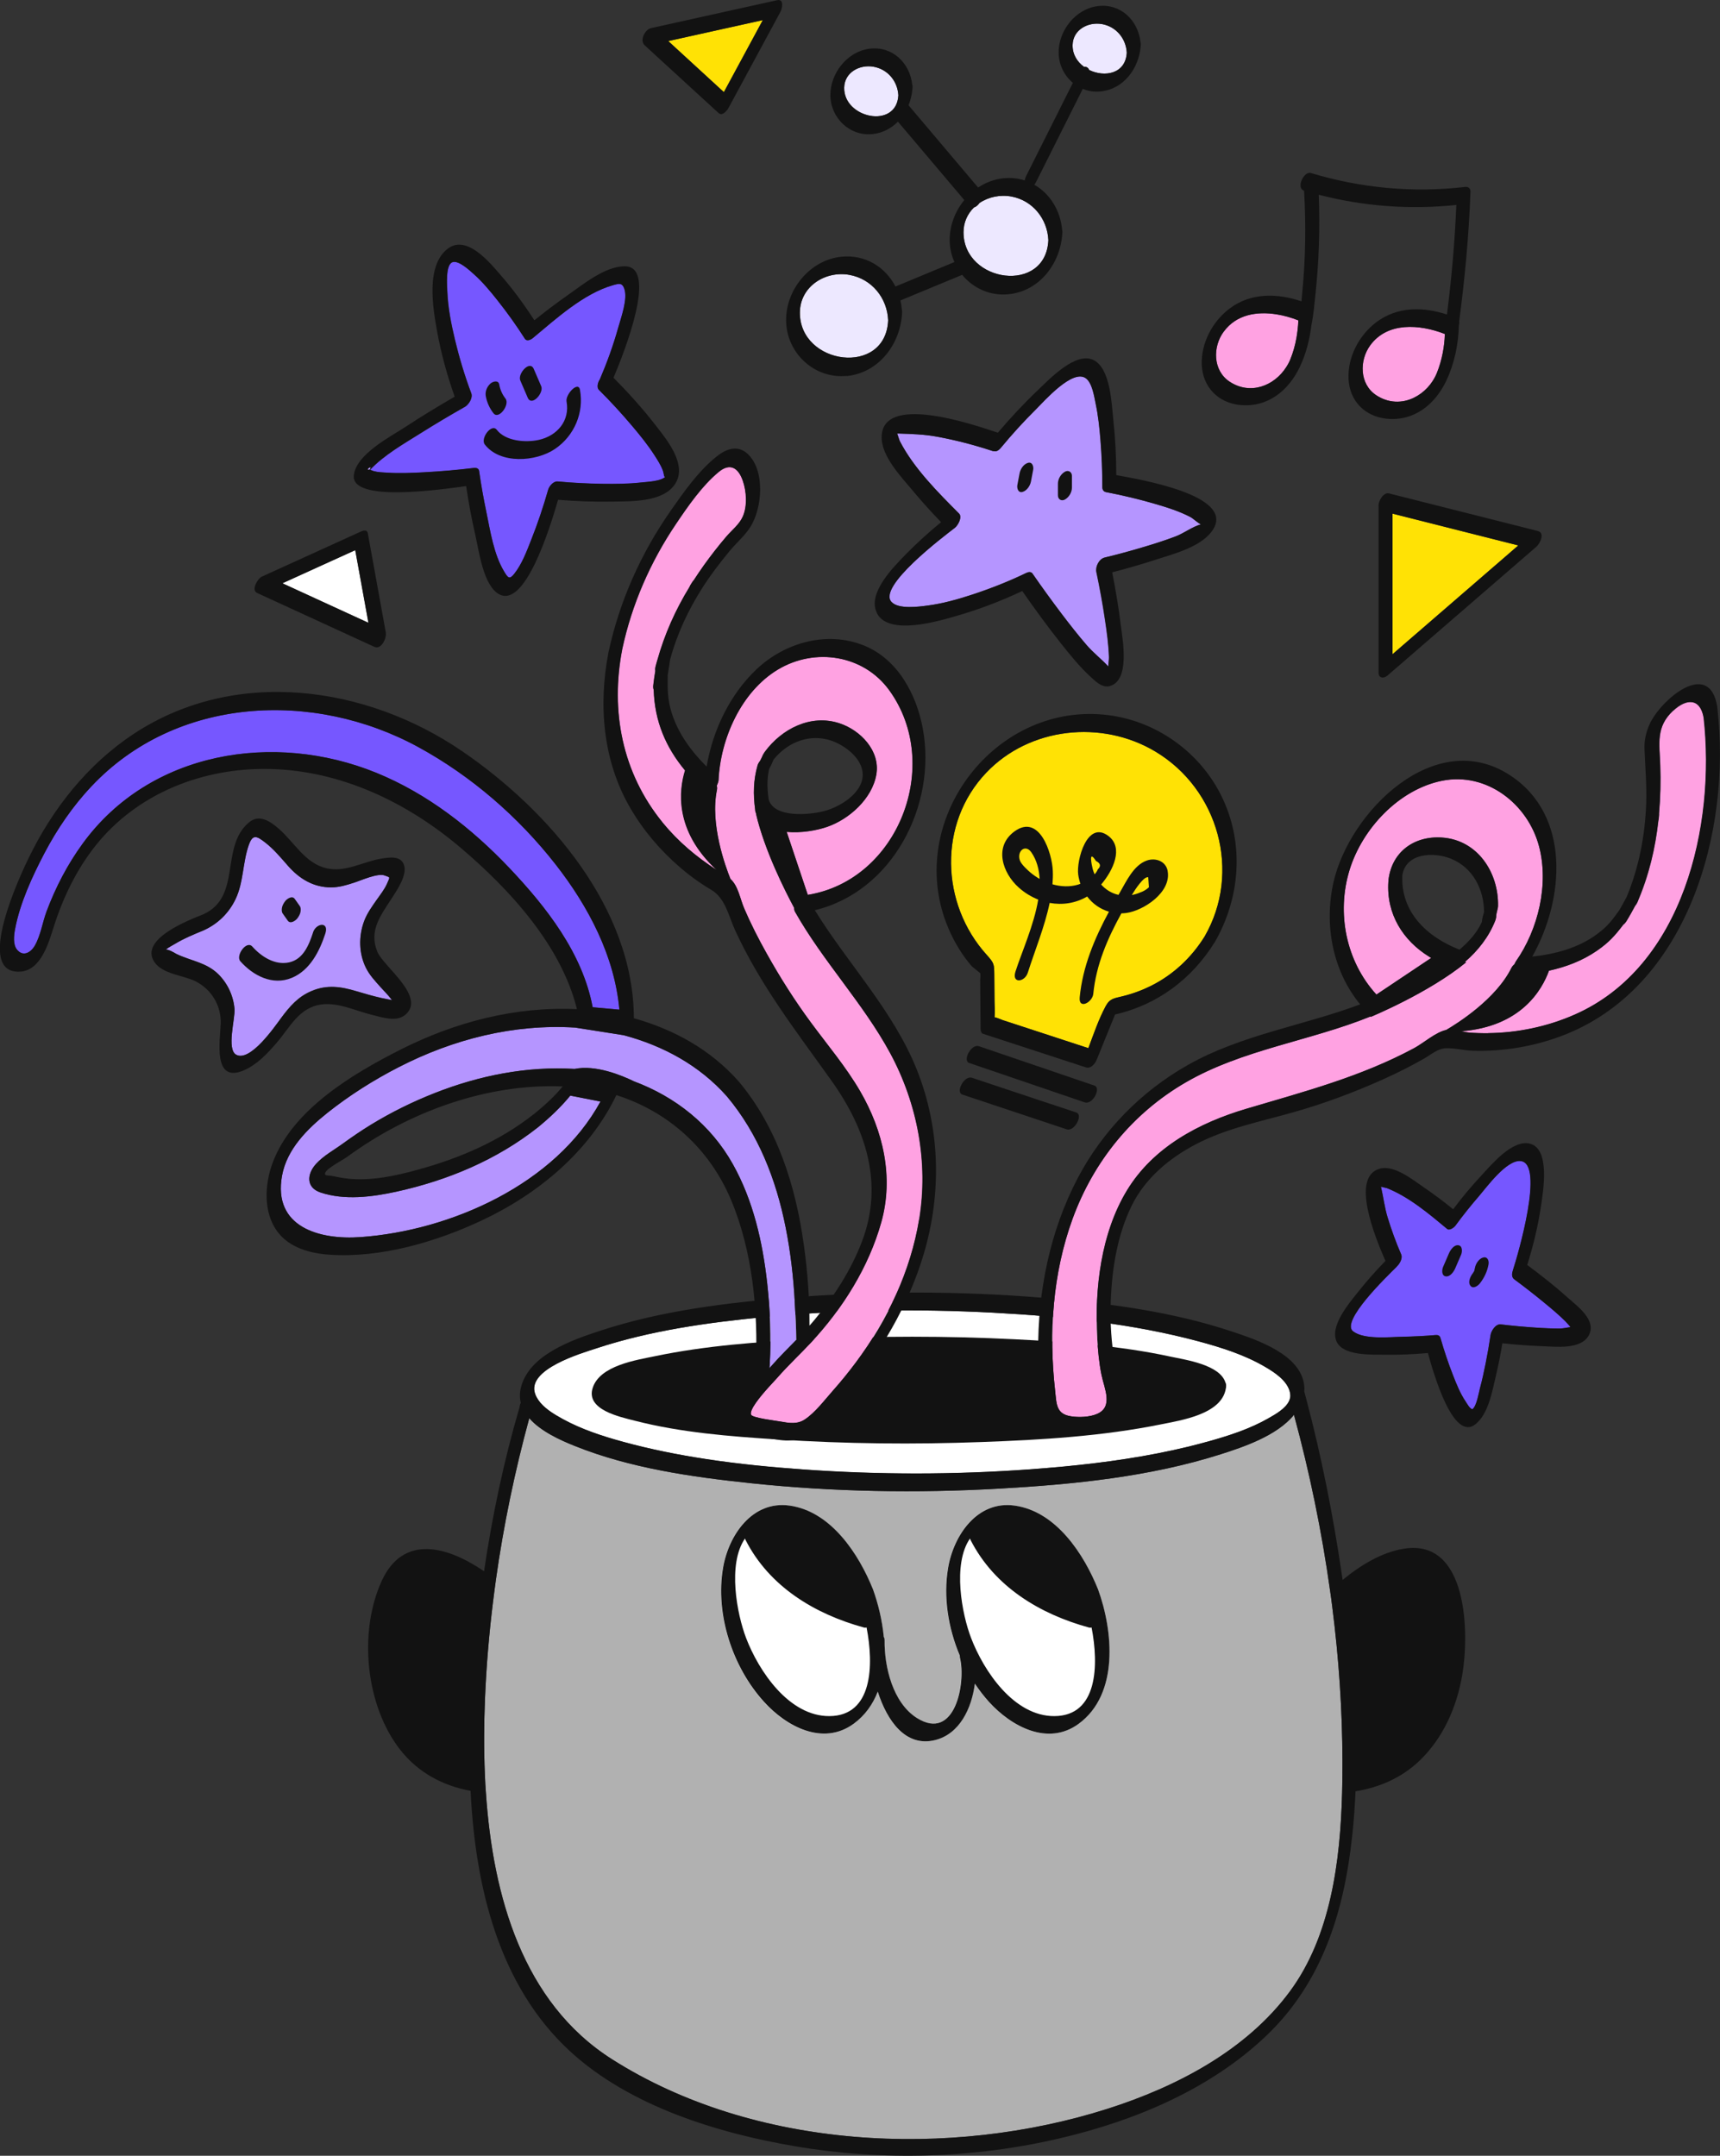 <?xml version="1.0" encoding="UTF-8"?><svg id="Being-Creative--Streamline-Free-Illustrations.svg" xmlns="http://www.w3.org/2000/svg" viewBox="0 0 312.73 392"><rect x="0" y="0" width="312.73" height="392" fill="#333333" stroke="none"/><path d="M216.37,93.98c-1.98-1.02-4.13-1.71-6.26-2.33-2.97-.87-5.99-1.58-9.03-2.17-.45-.08-.67-.46-.67-.91.01-2.86-.11-5.72-.34-8.57-.18-2.23-.41-4.46-.88-6.65-.27-1.3-.61-3.65-1.74-4.54-2.4-1.87-7.64,4.15-9.12,5.62-2.23,2.21-4.35,4.54-6.35,6.96-.48.57-.9.74-1.21.65-.11,0-.21-.01-.32-.04-3.3-1.09-6.66-1.96-10.08-2.6-2.38-.44-4.66-.5-7.06-.58-.02,0-.11.01-.21.03.19.44.36,1.13.5,1.39,2.55,4.92,6.88,9.24,10.76,13.14.64.64-.23,2.17-.75,2.57-2.2,1.69-14.17,10.75-11.54,13.52,1.29,1.36,4.93.86,6.51.65,2.8-.36,5.56-1.14,8.23-2.02,3.33-1.1,6.61-2.39,9.77-3.92.37-.18.85-.27,1.12.13,1.72,2.49,3.51,4.94,5.33,7.36,1.45,1.9,2.92,3.78,4.48,5.6,1.23,1.43,2.74,2.57,3.97,3.93.03-.59.15-1.31.13-1.69-.07-2.27-.38-4.54-.72-6.79-.43-2.92-.96-5.82-1.57-8.7-.21-.98.49-2.4,1.52-2.64,2.37-.56,4.72-1.21,7.06-1.91,1.98-.59,3.93-1.21,5.85-1.94,1.48-.56,3.09-1.8,4.58-2.18-.58-.26-1.38-1.08-1.96-1.37ZM67.08,85.41s.07.01.12.02c.73-1.08-.93.12-.12-.02Z" fill="#b595ff" stroke-width="0"/><path d="M120.53,85.54c-.38-.98-.97-1.91-1.54-2.79-1.2-1.86-2.6-3.59-4.03-5.28-1.92-2.28-3.94-4.47-6.05-6.57-.07-.07-.13-.16-.16-.25-.01-.01-.01-.03-.02-.05-.17-.45.01-1.09.36-1.63,1.3-3.04,2.44-6.19,3.33-9.37.51-1.82,1.76-5.19,1.12-7.08-.39-1.14-.98-.97-2.14-.64-5.3,1.52-10.34,6.13-14.51,9.6-.36.3-1.1.64-1.44.11-1.53-2.39-3.18-4.71-4.94-6.93-1.34-1.69-2.75-3.38-4.35-4.82-.72-.63-2.78-2.61-3.91-2.15-1.26.5-.95,4.26-.9,5.37.13,2.94.7,5.84,1.38,8.69.79,3.3,1.77,6.58,2.97,9.76.33.87-.49,2.1-1.2,2.5-2.72,1.53-5.41,3.15-8.06,4.81-3.09,1.94-6.59,3.93-9.14,6.62.21.06.5.2.63.24.77.22,1.65.24,2.44.29,2.24.14,4.49.04,6.73-.07,3.04-.17,6.07-.43,9.09-.79.39-.04.86.05.93.54.36,2.52.81,5.03,1.33,7.53.72,3.5,1.35,7.64,3.21,10.74.71,1.17.98,1.54,1.85.45,1.42-1.77,2.27-4.11,3.09-6.19,1.18-2.97,2.21-6.02,3.08-9.1.18-.65.96-1.58,1.72-1.51,2.74.25,5.49.39,8.25.43,2.29.03,4.6.02,6.89-.24,1.14-.13,3.74-.19,4.56-1.14-.39.45-.31-.37-.57-1.07Z" fill="#7657ff" stroke-width="0"/><path d="M66.49,175.91c-1.27-2.62-1.3-5.69-.3-8.4.54-1.45,1.43-2.66,2.3-3.91.59-.83,1.44-1.93,1.86-2.9.59-1.38.62-1.09-.38-1.5-1.28-.52-4.36.9-5.6,1.29-1.38.44-2.7.86-4.16.86-3.22.01-5.79-1.56-7.86-3.92-1.29-1.47-2.56-3.01-4.11-4.21-1.58-1.24-2.31-1.59-3.03.45-1.11,3.17-.94,6.71-2.37,9.76-1.23,2.6-3.25,4.57-5.87,5.75-1.78.73-3.59,1.48-5.24,2.48-.22.14-1.25.68-1.61,1.02.44-.14,1.94.78,1.9.76,2.64,1.28,5.46,1.53,7.64,3.68,1.71,1.67,2.75,3.91,2.96,6.29.17,1.79-1.51,7.44.34,8.39,2.55,1.31,6.93-5.04,8.14-6.69,1.55-2.1,3.09-3.9,5.56-4.93,2.78-1.17,5.33-.8,8.13.04,1.52.46,3.05.9,4.62,1.25.15.03,1.03.2,1.86.37-.71-.96-1.68-1.9-2.14-2.43-1-1.11-1.96-2.11-2.64-3.5Z" fill="#b595ff" stroke-width="0"/><path d="M234.55,253.24c-.44-2.19-2.87-3.74-4.64-4.76-3.66-2.13-7.83-3.45-11.9-4.55-12.13-3.26-24.81-4.56-37.32-5.23-13.95-.74-28.01-.54-41.92.81-10.17.98-20.52,2.44-30.26,5.64-2.74.9-12.88,3.82-11.23,8.35.07.21.17.4.27.6.75,1.39,2.21,2.46,3.61,3.3.41.24.82.48,1.21.69,3.42,1.86,7.19,3.09,10.94,4.11,4.92,1.34,9.95,2.34,15.01,3.12,5.95.91,11.96,1.49,17.92,1.91,13.59.96,27.29.95,40.89-.03,2.12-.16,4.25-.33,6.38-.53,7.53-.72,15.06-1.8,22.4-3.57,1.34-.33,2.68-.68,4.01-1.05,3.64-1.02,7.32-2.23,10.63-4.11.05-.03.12-.06.17-.1,1.19-.68,2.99-1.7,3.63-3.06.15-.31.23-.62.24-.95.01-.22-.02-.41-.06-.59h0Z" fill="#fff" stroke-width="0"/><path d="M222.91,252.05c.01.14-.01.27-.05.42-.75,4.7-8.2,5.79-11.84,6.53-10.64,2.17-21.64,2.81-32.47,3.2-12.37.45-24.78.34-37.13-.46-8.68-.56-17.59-1.25-26.05-3.42-2.65-.69-8.94-1.98-7.64-6,1.32-4.07,7.93-5.04,11.39-5.76,9.2-1.9,18.68-2.59,28.04-3.06,12.42-.62,24.89-.62,37.32,0,9.46.48,19.06,1.16,28.34,3.16,2.58.56,8.97,1.44,9.95,4.72.12.15.16.36.14.68Z" fill="#fff" stroke-width="0"/><path d="M183.91,35.73c-2.05-.38-4.17.07-5.81,1.17-.29.4-.65.72-1.01.82-1.23,1.18-1.92,2.82-1.9,4.53.02,9.19,14.99,11.28,15.43,1.42-.17-3.87-2.83-7.22-6.71-7.94ZM200.34,4.37c-2.52-.43-5.25,1.02-5.32,3.79-.04,1.71.83,3.08,2.08,3.99.41-.07.77.15.93.57,2.82,1.38,6.63.71,6.84-3.15-.14-2.59-1.94-4.75-4.53-5.21ZM158.81,12.13c-2.52-.43-5.25,1.02-5.32,3.79-.14,5.6,9.52,7.62,9.85,1.42-.14-2.6-1.94-4.76-4.53-5.21ZM154.44,49.98c-4.4-.79-8.98,2.12-9,6.84-.06,9.59,15.61,11.69,16.05,1.42-.18-4.07-2.99-7.53-7.06-8.26Z" fill="#ede8ff" stroke-width="0"/><path d="M284.69,240.33c-1.27-1.26-2.65-2.41-4.03-3.55-1.74-1.43-3.53-2.82-5.34-4.16-.53-.39-.41-1.09-.23-1.64.89-2.71,5.84-19.51,1.36-19.86-2.55-.2-6.14,4.76-7.54,6.39-1.49,1.72-2.91,3.51-4.26,5.34-.24.34-1.08.99-1.53.61-3.28-2.74-6.95-5.83-10.94-7.41-.07-.03-.63-.16-1.07-.26,0,.04,0,.08.01.11.43,1.83.63,3.66,1.19,5.49.7,2.28,1.52,4.54,2.47,6.73.26.61-.17,1.57-.77,2.15-.03.04-.07.1-.11.13-1.68,1.67-10.23,9.9-7.86,11.7,2.03,1.54,6.61,1.02,8.99.98,1.88-.03,4.45-.16,5.96-.31.44-.04.79.05.93.54.65,2.27,1.4,4.52,2.26,6.72.64,1.66,1.33,3.37,2.33,4.85.27.4.68,1.18,1.16,1.37.02.01.02.02.04.02.02-.02.02-.03.05-.04.77-.63,1.1-2.87,1.34-3.79.41-1.5.73-3.03,1.04-4.55.34-1.7.64-3.41.89-5.13.11-.75.92-2.04,1.85-1.93,2.08.25,4.17.44,6.26.58,1.57.11,3.15.18,4.72.17.25,0,.98-.14,1.71-.25-.31-.35-.58-.69-.89-.99Z" fill="#7657ff" stroke-width="0"/><path d="M262.62,60.7c-4.46-1.72-10.34-2.23-13.5,2.1-2.01,2.76-1.95,7.03,1.07,9.05,2.27,1.51,4.76,1.49,6.85.49,1.85-.88,3.39-2.51,4.21-4.53.46-1.15.81-2.39,1.06-3.63.21-1.09.34-2.2.38-3.28v-.15s-.05-.03-.07-.04ZM222.48,60.33c-2.01,2.76-1.95,7.03,1.07,9.05,3.79,2.52,8.18.78,10.34-2.65.27-.44.53-.91.73-1.39.5-1.23.87-2.53,1.11-3.88.08-.48.15-.95.21-1.43.06-.59.12-1.19.14-1.79-1.25-.49-2.6-.88-3.97-1.1-3.6-.56-7.33.03-9.62,3.18Z" fill="#ffa2e2" stroke-width="0"/><path d="M180.78,177.19c.01,1.61.03,3.21.04,4.82.01.91.12,1.89.02,2.79-.01.06-.01.12-.01.17.57.13,1.18.44,1.69.6,5.12,1.68,10.26,3.35,15.38,5.03.96-2.57,1.86-5.23,3.13-7.6.76-1.43,1.51-1.45,3.06-1.83,1.8-.44,3.54-1.07,5.2-1.9,4.06-2.04,7.36-5.13,9.75-8.98,6.72-11.67,2.55-26.76-8.98-33.64-9.73-5.81-22.86-4.44-30.75,3.88-8.76,9.22-8.29,23.83.1,33.1,1.33,1.49,1.35,1.69,1.37,3.57Z" fill="#ffe205" stroke-width="0"/><path d="M242.04,290.7c-.06-.48-.13-.95-.2-1.42-1.51-10.8-3.71-21.49-6.57-32.01-3.09,3.81-9.27,5.87-13.31,7.16-12.9,4.11-26.74,5.49-40.2,6.25-15.06.86-30.24.6-45.25-.98-10.75-1.14-21.93-2.72-32.02-6.78-2.57-1.02-6.17-2.64-8.26-5.04-2.62,9.62-4.67,19.48-6.07,29.4-.1.68-.19,1.35-.27,2.03l-.25,1.98c-.72,5.86-1.21,11.76-1.46,17.62-.18,4.4-.22,9.03-.02,13.74.02.58.05,1.15.08,1.73.03.54.06,1.08.11,1.62,1.26,18.75,6.69,38.12,22.9,48.43,25.86,16.45,61.47,18.16,90.17,9.01,12.49-3.98,25.19-10.58,33.13-21.36,7.38-10.01,9.15-23.6,9.47-36.07l.03-1.54c.01-.55.02-1.1.02-1.64.01-.87.01-1.72.01-2.57-.01-9.34-.65-18.78-1.86-28.17-.05-.46-.12-.93-.18-1.39Z" fill="#b1b1b1" stroke-width="0"/><path d="M131.44,285.12c1-5.96,5.3-12.3,12.1-11.35,7.54,1.06,12.59,8.78,15.17,15.24.93,2.56,1.68,5.57,1.96,8.65.1.14.15.34.15.64-.06,4.77,1.47,11.31,5.85,14.08,6.96,4.4,8.96-6.41,7.85-10.93-.03-.12-.03-.24-.02-.38-2.15-5.06-3.03-10.72-2.14-15.95,1-5.96,5.3-12.3,12.1-11.35,7.54,1.06,12.59,8.78,15.17,15.24,2.74,7.5,3.87,19.02-3.53,24.44-5.58,4.09-12.24.49-16.3-3.98-.93-1.02-1.77-2.13-2.57-3.32-.61,4.58-2.81,9.13-7.19,10.25-5.43,1.38-8.79-3.55-10.47-8.8-.89,2.28-2.29,4.31-4.39,5.85-5.58,4.09-12.24.49-16.3-3.98-5.71-6.32-8.87-15.9-7.45-24.35Z" fill="#fff" stroke-width="0"/><path d="M253.19,93.4v25.56c7.63-6.59,15.24-13.19,22.87-19.78-7.62-1.92-15.24-3.86-22.87-5.78Z" fill="#ffe205" stroke-width="0"/><path d="M51.33,106.07l15.65,7.19c-.8-4.4-1.59-8.82-2.4-13.22-4.41,2.01-8.83,4.01-13.26,6.03Z" fill="#fff" stroke-width="0"/><path d="M138.7,3.65c-5.74,1.27-11.47,2.55-17.21,3.81l10.12,9.29c2.37-4.37,4.72-8.75,7.09-13.11Z" fill="#ffe205" stroke-width="0"/><path d="M92.58,157.81c6.74,7.1,13.33,15.51,15.17,25.35l4.86.44c-.87-9.73-5.61-18.75-11.58-26.39-6.75-8.65-15.34-16.1-24.98-21.36-19.07-10.4-44-9.23-59.41,7.12-3.44,3.65-6.28,7.82-8.61,12.26-2.2,4.19-4.43,9.05-5.3,13.73-.2,1.09-.41,2.78.35,3.72,1.11,1.37,2.52.54,3.26-.75,1.06-1.85,1.39-4.22,2.13-6.22,1.63-4.37,3.8-8.53,6.55-12.3,12.22-16.81,34.81-20.45,53.38-12.88,9.29,3.79,17.31,10.06,24.18,17.28Z" fill="#7657ff" stroke-width="0"/><path d="M304.22,129.23c-3.18,2.97-2.47,5.95-2.34,9.91.1,2.94.03,5.86-.22,8.78.01.13.01.26-.01.43-.02.19-.04.37-.05.56-.01.11-.03.2-.06.3-.56,5.12-1.76,10.14-3.84,14.9-.1.22-.23.41-.38.59-.51.93-1,1.86-1.57,2.77-.19.31-.4.53-.61.69-1.52,2.01-2.63,3.23-4.77,4.71-2.66,1.84-5.63,2.96-8.72,3.63-1.25,3.46-5.05,10.17-15.96,11.01.51.11.99.21,1.4.24,1.16.1,2.33.13,3.51.12,5.4-.05,10.84-1.2,15.77-3.38,19.79-8.72,25.6-34.44,23.43-54-.63-3.54-3.13-3.51-5.55-1.25ZM124.57,140.11c-3.5-4.21-5.52-8.94-5.69-14.66-.08-.19-.13-.46-.08-.83.1-.89.22-1.75.37-2.62-.04-.18-.04-.42.04-.76.1-.37.19-.75.31-1.12,0-.01.01-.02.01-.03,1.31-4.72,3.31-9.17,5.85-13.33.05-.13.12-.24.19-.38.1-.16.2-.32.3-.48.1-.15.19-.27.3-.39.59-.91,1.19-1.82,1.83-2.7,1.29-1.8,2.64-3.55,4.08-5.22,1-1.17,2.36-2.21,2.99-3.63.86-1.91.68-4.64-.01-6.57-.82-2.33-2.33-3.25-4.38-1.55-3.03,2.51-5.59,6.22-7.76,9.45-4.65,6.89-8.02,14.59-9.76,22.72-2.2,11.32-.02,22.55,7.33,31.57,2.83,3.47,6.15,6.25,9.84,8.65-7.75-7.17-6.84-14.58-5.74-18.11h0Z" fill="#ffa2e2" stroke-width="0"/><path d="M89.72,75.14c.97,1.25,3.03-1.58,2.19-2.66-.6-.78-.97-1.61-1.14-2.58-.15-.82-1.13-.55-1.57-.18-.64.55-1.02,1.45-.88,2.28.2,1.14.69,2.23,1.4,3.14ZM95.95,72.32c.73,1.68,2.98-.89,2.45-2.1-.45-1.05-.9-2.08-1.35-3.13-.73-1.68-2.98.89-2.45,2.1.45,1.04.9,2.08,1.35,3.13ZM105.46,70.9c-.31-1.7-2.68.81-2.45,2.1.64,3.52-1.71,6.25-5.06,6.99-2.37.52-6.01.25-7.62-1.83-.96-1.25-3.03,1.57-2.19,2.66,2.8,3.63,9.31,3.16,12.76.82,3.52-2.38,5.31-6.6,4.55-10.75ZM269.07,233.37c.79-1.01,1.35-2.18,1.57-3.44.12-.63-.14-1.46-.94-1.28-.79.19-1.4,1.15-1.53,1.9-.01.07-.18.64-.05.29-.04.12-.07.31-.15.4.04-.05.06-.08.08-.11-.04.04-.12.14-.14.19-.02.04-.05.08-.07.13-.01.02-.03.04-.06.08-.43.55-.93,1.58-.44,2.25.48.67,1.38.04,1.73-.41ZM262.89,232.09c.82.09,1.46-.89,1.72-1.51.35-.81.7-1.62,1.05-2.43.23-.54.27-1.63-.51-1.72-.82-.1-1.46.89-1.72,1.51-.35.81-.7,1.62-1.05,2.43-.24.55-.29,1.64.51,1.72Z" fill="#121212" stroke-width="0"/><path d="M212.31,158.38c-.33-1.79-2.2-2.47-3.81-1.9-2.41.86-3.72,3.81-4.9,5.83-.08.14-.16.27-.24.41-.01,0-.02,0-.03-.01-1.23-.27-2.29-.95-3.12-1.87,2.19-2.57,4.12-6.69,1.33-8.82-3.9-2.99-5.86,4.5-5.5,7.02.08.57.22,1.13.4,1.66-.14.05-.26.11-.4.15-1.54.46-3.15.38-4.68-.05.06-.81.1-1.62.06-2.43-.12-3.24-2.43-10.46-6.94-7.21-3.84,2.77-2.21,7.59.75,10.23,1.06.95,2.27,1.68,3.54,2.19-.78,4.66-3.02,9.59-4.14,13.09-.71,2.23,1.68,1.95,2.24.21,1.29-4.05,3.07-8.35,3.98-12.7,2.3.42,4.69.08,6.82-1.16.99,1.32,2.38,2.29,3.96,2.76-2.63,4.87-4.78,9.98-5.32,15.57-.22,2.29,2.32.91,2.47-.63.52-5.31,2.59-10.07,5.11-14.64.27-.01.56-.02.84-.06,3.19-.41,8.28-3.78,7.57-7.63Z" fill="#121212" stroke-width="0"/><path d="M185.44,156.47c-.6-1.69.99-3.07,2.09-1.47.96,1.4,1.4,3.05,1.5,4.82-.6-.34-1.16-.73-1.69-1.17-.43-.37-1.65-1.46-1.9-2.18Z" fill="#ffe205" stroke-width="0"/><path d="M199.26,156.55c.85.43.96.95.35,1.52-.14.35-.34.65-.59.91-.14-.31-.24-.61-.34-.94-.18-.72-.82-3.69.58-1.49Z" fill="#ffe205" stroke-width="0"/><path d="M207.41,162.24c-.51.23-1.06.4-1.62.51.05-.08.11-.17.15-.25.38-.63,1.99-3.17,2.83-2.99l.13,1.82c-.43.4-.93.71-1.49.92Z" fill="#ffe205" stroke-width="0"/><path d="M185.92,89.45c.8-.23,1.38-1.12,1.53-1.9.14-.71.26-1.4.4-2.11.12-.6-.15-1.5-.94-1.28-.8.23-1.38,1.12-1.53,1.9-.14.71-.26,1.4-.4,2.11-.12.61.15,1.51.94,1.28Z" fill="#121212" stroke-width="0"/><path d="M193.6,85.79c-.73.42-1.25,1.31-1.25,2.17v2.11c0,.74.65,1.13,1.3.75.73-.42,1.25-1.31,1.25-2.17v-2.11c0-.74-.67-1.13-1.3-.75Z" fill="#121212" stroke-width="0"/><path d="M52.32,167.41c.46.65,1.39.04,1.74-.41.27-.36.52-.78.59-1.24.05-.34.06-.72-.14-1.01l-.92-1.3c-.46-.65-1.39-.04-1.74.41-.27.36-.52.78-.59,1.24-.05.34-.06.72.14,1.01l.92,1.3Z" fill="#121212" stroke-width="0"/><path d="M56.92,169.55c-.74,2.24-1.75,4.86-4.33,5.44-2.59.58-5.08-1.04-6.71-2.87-1.06-1.2-3.08,1.65-2.19,2.66,2.32,2.63,5.87,4.48,9.36,3.03,3.31-1.37,5.05-4.84,6.1-8.05.73-2.23-1.67-1.95-2.24-.21Z" fill="#121212" stroke-width="0"/><path d="M220.86,171.34c4.56-7.93,5.39-17.53,1.54-25.93-3.93-8.59-12.37-14.61-21.78-15.47-19.65-1.81-35.26,18.45-28.88,37.04.9,2.61,2.19,5.11,3.83,7.33.34.45.7.9,1.06,1.33.12.14,1.58,1.3,1.58,1.3.13.24.01.97.01,1.25.02,2.98.05,5.97.07,8.95,0,.23.11.73.39.82l18.73,6.12c.94.31,1.69-.64,2.01-1.43,1.11-2.73,2.21-5.45,3.32-8.18,7.65-1.73,13.96-6.44,18.11-13.13ZM180.82,185.11c.15.25-.02.59,0,0ZM182.52,185.57c-.51-.17-1.12-.48-1.69-.6,0-.05.01-.11.01-.17.1-.9-.02-1.89-.02-2.79-.01-1.61-.03-3.21-.04-4.82-.02-1.87-.04-2.08-1.39-3.57-8.39-9.27-8.85-23.88-.1-33.1,7.9-8.31,21.02-9.69,30.75-3.88,11.52,6.88,15.71,21.97,8.98,33.64-2.39,3.84-5.69,6.95-9.75,8.98-1.66.82-3.4,1.46-5.2,1.9-1.55.38-2.3.4-3.06,1.83-1.27,2.38-2.17,5.04-3.13,7.6-5.1-1.67-10.23-3.35-15.36-5.03ZM159.43,111.48c2.12,4.22,11.32,1.43,14.5.51,4.08-1.17,8.09-2.71,11.94-4.52,2.24,3.23,4.57,6.42,7.02,9.51,1.67,2.1,3.38,4.24,5.37,6.06.95.88,2.18,2.12,3.58,1.7,3.65-1.11,2.28-8.38,1.96-10.91-.4-3.27-.94-6.53-1.58-9.76,2.61-.67,5.21-1.42,7.77-2.25,3.35-1.1,8.75-2.4,10.67-5.71,3.5-6.03-12.91-8.85-17.7-9.72,0-3.37-.18-6.73-.54-10.08-.31-2.84-.5-9.34-3.61-10.85-3.26-1.58-8.06,3.55-10.06,5.44-2.58,2.45-5.02,5.07-7.32,7.78-5.14-1.73-21.01-7.04-21.13.77-.05,3.5,3.5,7.19,5.56,9.66,1.67,2.01,3.43,3.96,5.25,5.84-2.27,1.85-4.43,3.82-6.47,5.9-2.15,2.23-7.01,7.02-5.2,10.61ZM173.64,95.96c.52-.4,1.39-1.91.75-2.57-3.89-3.9-8.21-8.22-10.76-13.14-.14-.27-.31-.96-.5-1.39.11-.02.19-.04.21-.03,2.4.08,4.67.14,7.06.58,3.4.62,6.79,1.51,10.08,2.6.11.03.21.04.32.04.32.08.74-.07,1.21-.65,2-2.42,4.12-4.75,6.35-6.96,1.48-1.47,6.73-7.48,9.12-5.62,1.14.89,1.47,3.25,1.74,4.54.46,2.19.7,4.43.88,6.65.22,2.85.35,5.71.34,8.57,0,.44.21.82.67.91,3.04.57,6.06,1.3,9.03,2.17,2.12.62,4.29,1.31,6.26,2.33.58.3,1.38,1.11,1.98,1.36-1.48.38-3.11,1.62-4.58,2.18-1.92.73-3.89,1.36-5.85,1.94-2.33.7-4.69,1.34-7.06,1.91-1.04.24-1.73,1.65-1.52,2.64.61,2.88,1.14,5.79,1.57,8.7.34,2.25.64,4.52.72,6.79.01.37-.11,1.09-.13,1.69-1.24-1.36-2.75-2.5-3.97-3.93-1.56-1.81-3.03-3.69-4.48-5.6-1.83-2.42-3.61-4.87-5.33-7.36-.27-.4-.75-.3-1.12-.13-3.16,1.53-6.44,2.82-9.77,3.92-2.68.88-5.43,1.66-8.23,2.02-1.57.2-5.22.71-6.51-.65-2.64-2.76,9.34-11.83,11.53-13.51ZM84.75,88.37c.45,3.03,1.01,6.05,1.7,9.04.63,2.77,1.43,9.09,4.31,10.65,4.67,2.52,9.14-11.73,10.71-17.18,3.3.27,6.61.39,9.91.33,3.45-.07,9.17.13,11.35-3.18,2.34-3.55-1.55-8.15-3.63-10.83-2.32-2.99-4.88-5.82-7.55-8.51,2.02-4.78,8.12-20.28,2.03-20.27-3.57.01-7.5,3.25-10.26,5.18-2.1,1.48-4.16,3.02-6.16,4.64-1.88-2.89-3.93-5.71-6.2-8.3-1.96-2.26-6.08-7.27-9.48-4.77-4.12,3.03-2.77,10.83-2.02,15.01.73,4.05,1.83,8.06,3.21,11.95-3,1.73-5.97,3.54-8.86,5.44-2.79,1.83-9.07,5.02-9.48,8.87-.52,4.94,15.68,2.6,20.43,1.95ZM84.47,74.01c.72-.4,1.53-1.64,1.2-2.5-1.19-3.19-2.18-6.45-2.97-9.76-.69-2.85-1.26-5.76-1.38-8.69-.04-1.1-.36-4.87.9-5.37,1.14-.45,3.2,1.52,3.91,2.15,1.62,1.44,3.02,3.13,4.35,4.82,1.76,2.22,3.42,4.54,4.94,6.93.34.54,1.08.19,1.44-.11,4.17-3.47,9.22-8.08,14.51-9.6,1.16-.34,1.75-.5,2.14.64.64,1.88-.61,5.25-1.12,7.08-.89,3.19-2.03,6.33-3.33,9.37-.29.43-.44.94-.4,1.35,0,.1.02.19.04.26.01.02.01.03.02.05.04.1.1.18.16.25,2.11,2.09,4.13,4.3,6.05,6.57,1.43,1.69,2.83,3.42,4.03,5.28.57.88,1.17,1.81,1.54,2.79.26.7.18,1.52.58,1.07-.83.95-3.42,1.01-4.56,1.14-2.28.25-4.59.27-6.89.24-2.75-.04-5.5-.17-8.25-.43-.77-.07-1.54.87-1.72,1.51-.88,3.07-1.9,6.13-3.08,9.1-.82,2.08-1.69,4.42-3.09,6.19-.87,1.1-1.15.73-1.85-.45-1.87-3.11-2.49-7.25-3.21-10.74-.52-2.49-.97-5.01-1.33-7.53-.07-.48-.54-.58-.93-.54-3.02.37-6.06.63-9.09.79-2.24.13-4.49.21-6.73.07-.79-.05-1.67-.07-2.44-.29-.14-.04-.42-.17-.63-.24,2.56-2.69,6.04-4.68,9.14-6.62,2.63-1.65,5.32-3.25,8.05-4.8ZM67.2,85.42s-.08-.02-.12-.02c-.81.15.85-1.05.12.02ZM284.99,235.9c-2.33-2.08-4.8-4.02-7.31-5.88,1.1-3.52,1.98-7.14,2.51-10.77.38-2.6,1.74-10.39-2.06-11.3-3.17-.75-6.92,3.79-8.73,5.74-1.84,1.97-3.57,4.04-5.19,6.2-1.71-1.4-3.47-2.72-5.29-3.96-1.93-1.32-5.35-4.1-7.94-3.45-5.56,1.38-.93,12.55.92,16.8-1.76,1.8-3.42,3.69-4.99,5.66-1.57,2-5.25,6.22-3.86,9.07,1.26,2.58,6.44,2.29,8.75,2.33,2.61.04,5.22-.08,7.82-.31,1.02,3.67,4.57,16.22,8.67,12.93,2.34-1.89,3.03-6,3.68-8.73.46-1.98.87-3.97,1.19-5.98,2.42.26,4.85.45,7.29.54,2.45.08,6.91.65,8.4-1.93,1.56-2.78-2.1-5.38-3.86-6.95ZM283.84,241.57c-1.57.01-3.15-.06-4.72-.17-2.09-.14-4.18-.33-6.26-.58-.92-.12-1.73,1.17-1.85,1.93-.25,1.72-.55,3.43-.89,5.13-.31,1.53-.63,3.05-1.04,4.55-.25.92-.58,3.15-1.34,3.79-.02.02-.03.03-.05.04-.01-.01-.02-.02-.04-.02-.49-.18-.89-.97-1.16-1.37-1-1.48-1.68-3.19-2.33-4.85-.86-2.2-1.61-4.44-2.26-6.72-.14-.48-.49-.58-.93-.54-1.51.14-4.08.27-5.96.31-2.38.04-6.96.56-8.99-.98-2.38-1.81,6.18-10.03,7.86-11.7.04-.04.07-.08.11-.13.59-.58,1.04-1.54.77-2.15-.95-2.19-1.77-4.45-2.47-6.73-.56-1.82-.76-3.65-1.19-5.49,0-.01,0-.05-.01-.11.43.12.99.24,1.07.26,4,1.58,7.67,4.69,10.94,7.41.45.38,1.29-.27,1.53-.61,1.34-1.84,2.77-3.62,4.26-5.34,1.4-1.63,5-6.59,7.54-6.39,4.47.35-.48,17.15-1.36,19.86-.18.54-.29,1.25.23,1.64,1.82,1.34,3.6,2.73,5.34,4.16,1.38,1.13,2.77,2.28,4.03,3.55.31.31.58.64.88.98-.72.13-1.45.25-1.7.26ZM73.57,184.63c4.14-3.27-3.87-8.85-4.97-11.59-1.57-3.84.63-6.59,2.63-9.7.91-1.42,2.92-4.28,2.19-6.15-.62-1.61-2.59-1.29-3.98-1.08-3.4.52-6.57,2.59-10.08,1.77-3.91-.9-5.84-4.73-8.68-7.19-1.55-1.35-3.53-2.71-5.4-1.16-5.34,4.45-1.25,13.54-8.33,16.73-2.44.99-11.7,4.46-8.88,8.67,1.49,2.23,5.29,2.4,7.47,3.5,2.95,1.49,4.71,4.46,4.59,7.75-.12,3.08-1.47,10.9,4.22,8.44,2.37-1.02,4.3-3.08,5.96-5.01,2.43-2.81,4.02-6.39,8.11-6.96,3.16-.43,6.36,1.23,9.38,1.93,1.68.42,4.22,1.26,5.78.03ZM51.12,185.12c-1.21,1.64-5.6,8-8.14,6.69-1.85-.95-.18-6.6-.34-8.39-.22-2.38-1.26-4.61-2.96-6.29-2.18-2.13-5-2.39-7.64-3.68.04.02-1.46-.91-1.9-.76.36-.34,1.38-.89,1.61-1.02,1.65-1,3.45-1.75,5.24-2.48,2.61-1.17,4.65-3.16,5.87-5.75,1.44-3.05,1.26-6.59,2.37-9.76.72-2.05,1.44-1.69,3.03-.45,1.55,1.2,2.82,2.75,4.11,4.21,2.07,2.36,4.64,3.93,7.86,3.92,1.47-.01,2.79-.41,4.16-.86,1.24-.39,4.32-1.81,5.6-1.29,1,.4.98.12.38,1.5-.42.97-1.27,2.07-1.86,2.9-.88,1.26-1.76,2.46-2.3,3.91-1,2.7-.97,5.79.3,8.4.67,1.38,1.64,2.39,2.64,3.53.46.53,1.43,1.47,2.14,2.43-.82-.17-1.7-.34-1.86-.37-1.55-.35-3.08-.79-4.62-1.25-2.8-.85-5.36-1.23-8.13-.04-2.46,1.01-4,2.81-5.56,4.9ZM255.32,281.6c-4.03.63-7.87,2.95-11.21,5.69-.07-.49-.14-.97-.21-1.46-1.56-10.5-3.63-20.97-6.34-31.23-.14-.54-.29-1.08-.43-1.61.02-.19.04-.39.04-.59,0-.15-.01-.27-.03-.38-.54-5.71-8.61-8.39-13.08-9.88-11.03-3.69-22.8-5.2-34.35-6.15-15.31-1.26-30.7-1.27-46.01-.04-11.61.93-23.48,2.38-34.58,6.03-5.09,1.67-12.99,4.38-14.42,10.38-.23.98-.21,1.88-.01,2.71-.13.27-.21.56-.23.82-2.85,9.72-4.96,19.74-6.45,29.82-6.56-4.47-14.7-6.9-18.65,1.85-4.2,9.29-2.89,22.56,3.4,30.61,3.3,4.21,7.84,6.56,12.8,7.47.86,17.66,5.23,35.54,18.11,47.38,10.82,9.94,26.77,14.86,40.97,17.26,15.87,2.69,32.44,2.21,48.12-1.47,13.57-3.18,27.29-8.91,37.5-18.66,10.16-9.71,14.12-22.57,15.59-36.27.3-2.71.49-5.44.61-8.16,4.34-.7,8.42-2.45,11.71-5.63,4.25-4.1,6.71-9.74,7.69-15.49,1.29-7.43,1.11-24.83-10.55-23ZM108.52,245.15c9.74-3.2,20.09-4.66,30.26-5.64,13.91-1.35,27.97-1.55,41.92-.81,12.51.67,25.19,1.96,37.32,5.23,4.08,1.1,8.24,2.42,11.9,4.55,1.75,1.02,4.19,2.58,4.64,4.76.04.19.06.38.07.57-.01.34-.11.65-.24.95-.64,1.36-2.45,2.4-3.63,3.06-.05.03-.12.06-.17.1-3.31,1.88-6.98,3.08-10.63,4.11-1.33.37-2.67.72-4.01,1.05-7.34,1.77-14.87,2.85-22.4,3.57-2.12.2-4.26.38-6.38.53-13.59.98-27.28.99-40.89.03-5.97-.42-11.98-1-17.92-1.91-5.06-.77-10.09-1.77-15.01-3.12-3.75-1.02-7.52-2.25-10.94-4.11-.39-.21-.79-.44-1.21-.69-1.4-.83-2.86-1.9-3.61-3.3-.11-.19-.2-.39-.27-.6-1.66-4.51,8.48-7.44,11.22-8.33ZM244.07,322.83c0,.54-.01,1.09-.02,1.64l-.03,1.54c-.33,12.46-2.08,26.05-9.47,36.07-7.94,10.77-20.64,17.37-33.13,21.36-28.7,9.15-64.31,7.44-90.17-9.01-16.21-10.31-21.64-29.68-22.9-48.43-.03-.54-.07-1.08-.11-1.62-.03-.58-.06-1.16-.08-1.73-.2-4.71-.16-9.35.02-13.74.24-5.87.73-11.76,1.46-17.62.08-.65.16-1.32.25-1.98.08-.68.18-1.35.27-2.03,1.39-9.93,3.45-19.78,6.07-29.4,2.09,2.4,5.69,4.01,8.26,5.04,10.1,4.06,21.27,5.64,32.02,6.78,15.01,1.58,30.19,1.84,45.25.98,13.46-.76,27.3-2.14,40.2-6.25,4.05-1.29,10.21-3.34,13.31-7.16,2.83,10.42,5.06,21.18,6.57,32.01.06.48.14.94.2,1.42.06.46.13.93.18,1.39,1.19,9.39,1.85,18.83,1.86,28.17,0,.84,0,1.7-.01,2.57Z" fill="#121212" stroke-width="0"/><path d="M155.2,313.45c2.09-1.53,3.51-3.56,4.39-5.85,1.68,5.25,5.04,10.18,10.47,8.8,4.39-1.12,6.59-5.67,7.19-10.25.78,1.17,1.64,2.29,2.57,3.32,4.06,4.47,10.72,8.08,16.3,3.98,7.39-5.42,6.26-16.94,3.53-24.44-2.59-6.45-7.63-14.18-15.17-15.24-6.8-.95-11.1,5.4-12.1,11.35-.89,5.23,0,10.9,2.14,15.95-.01.14-.01.26.02.38,1.11,4.52-.88,15.34-7.85,10.93-4.37-2.77-5.91-9.31-5.85-14.08,0-.31-.05-.51-.15-.64-.29-3.08-1.04-6.1-1.96-8.65-2.59-6.45-7.63-14.18-15.17-15.24-6.8-.95-11.1,5.4-12.1,11.35-1.43,8.45,1.73,18.03,7.45,24.33,4.05,4.48,10.71,8.08,16.3,3.99ZM176.37,279.76c.02.07.05.16.08.23,4.32,8.51,12.58,13.5,21.57,15.96.15.04.31.03.45-.02,1.32,6.81,1.15,16.08-6.76,16.12-7.34.04-12.84-8.17-15.15-14.21-1.65-4.29-3.42-13.41-.2-18.08ZM135.46,279.76c.02.07.05.16.08.23,4.32,8.51,12.58,13.5,21.57,15.96.15.04.31.03.45-.02,1.32,6.81,1.15,16.08-6.76,16.12-7.34.04-12.84-8.17-15.15-14.21-1.64-4.29-3.42-13.41-.2-18.08ZM115.39,258.33c8.46,2.18,17.36,2.86,26.05,3.42,12.35.8,24.76.92,37.13.46,10.83-.39,21.83-1.05,32.47-3.2,3.65-.74,11.09-1.83,11.84-6.53.04-.15.06-.29.05-.42.02-.32-.03-.53-.12-.65-.98-3.28-7.37-4.16-9.95-4.72-9.27-2.01-18.89-2.68-28.34-3.16-12.42-.62-24.89-.62-37.32,0-9.36.46-18.85,1.15-28.04,3.06-3.45.72-10.07,1.69-11.39,5.76-1.32,4,4.95,5.29,7.62,5.98h0ZM198.99,197.4c-7-2.39-13.99-4.77-21-7.16-1.4-.48-3.04,2.62-1.76,3.05,7,2.39,13.99,4.77,21,7.16,1.42.49,3.04-2.61,1.76-3.05ZM176.73,195.98c-1.42-.48-3.04,2.63-1.76,3.05,6.33,2.1,12.64,4.21,18.97,6.32,1.42.48,3.04-2.63,1.76-3.05-6.32-2.1-12.64-4.21-18.97-6.32ZM153.96,68.38c5.79-.58,9.69-5.74,10.04-11.28.01-.1.02-.19.02-.29.01-.18-.01-.31-.04-.42-.05-.6-.13-1.19-.26-1.76,3.74-1.55,7.48-3.11,11.22-4.65,2,2.42,5.09,3.88,8.48,3.52,5.62-.58,9.36-5.6,9.72-10.95.01-.1.02-.19.02-.29.01-.18-.01-.32-.04-.43-.3-3.52-2.21-6.61-5.06-8.24.12-.14.22-.3.32-.5,2.83-5.64,5.66-11.29,8.49-16.93,1,.41,2.12.6,3.3.46,4.18-.45,6.88-4.19,7.22-8.15l.03-.32c.01-.2-.01-.36-.05-.48-.44-3.95-3.59-7.09-7.79-6.56-4.03.51-7.13,4.47-7.1,8.46.02,2.2,1.02,4.18,2.59,5.49-2.84,5.66-5.67,11.31-8.51,16.97-.14.29-.21.54-.24.78-1.27-.4-2.6-.53-3.92-.39-1.67.18-3.21.78-4.56,1.68-4.21-4.99-8.44-9.97-12.65-14.96.37-.93.61-1.91.7-2.92l.03-.32c.01-.2-.01-.36-.05-.48-.44-3.95-3.59-7.09-7.79-6.56-4.03.51-7.13,4.47-7.1,8.46.03,4.12,3.52,7.51,7.69,7.06,1.85-.2,3.4-1.05,4.59-2.26l12.07,14.26c-1.67,2.03-2.67,4.62-2.66,7.29.01,1.42.32,2.76.86,3.98-3.57,1.48-7.15,2.97-10.72,4.45-1.82-3.52-5.45-5.85-9.81-5.42-5.68.57-10.11,5.93-10.07,11.55.02,5.9,5.09,10.72,11.06,10.12ZM195.02,8.17c.07-2.76,2.8-4.22,5.32-3.79,2.59.45,4.39,2.61,4.53,5.2-.21,3.86-4.02,4.53-6.84,3.15-.16-.42-.53-.64-.93-.57-1.25-.9-2.12-2.27-2.08-3.98ZM158.81,12.13c2.59.45,4.39,2.62,4.53,5.2-.34,6.21-9.99,4.18-9.85-1.42.07-2.76,2.8-4.22,5.32-3.78ZM177.08,37.73c.36-.11.73-.42,1.01-.82,1.64-1.1,3.76-1.55,5.81-1.17,3.88.72,6.54,4.08,6.71,7.93-.44,9.86-15.41,7.78-15.43-1.42,0-1.84.75-3.38,1.9-4.52ZM154.44,49.98c4.07.73,6.88,4.19,7.04,8.26-.43,10.28-16.11,8.17-16.05-1.42.03-4.71,4.61-7.63,9.01-6.84ZM225.5,73.64c5.01.5,8.83-2.65,10.86-6.98,1.09-2.31,1.76-4.89,2.07-7.48.41-2.02.58-4.11.77-5.9.62-5.95.81-11.9.58-17.87,8.19,2.13,16.58,2.74,25.01,1.86-.27,6.66-.87,13.31-1.7,19.92-4.34-1.42-9.05-1.49-12.89,1.43-3.12,2.37-5.2,6.34-5.01,10.3.19,4,2.99,6.82,6.95,7.22,5.01.5,8.83-2.65,10.86-6.98,1.44-3.06,2.17-6.59,2.25-9.98.07-.25.1-.51.06-.73v-.04c1.03-7.82,1.77-15.66,2.05-23.54.02-.62-.4-.95-.97-.88-9.45,1.11-18.94.22-28.05-2.53-1.26-.38-2.77,2.74-1.23,3.22.35,6.23.27,12.47-.35,18.68-.04.45-.08.94-.13,1.43-4.4-1.48-9.21-1.62-13.11,1.35-3.12,2.37-5.2,6.34-5.01,10.3.21,3.99,3.01,6.81,6.97,7.21ZM257.05,72.34c-2.09,1-4.58,1.02-6.85-.49-3.02-2.02-3.07-6.29-1.07-9.05,3.16-4.33,9.04-3.82,13.5-2.1.03.01.05.02.08.03v.15c-.04,1.09-.17,2.2-.38,3.28-.24,1.26-.59,2.48-1.06,3.63-.83,2.04-2.38,3.67-4.22,4.54ZM222.48,60.33c2.29-3.15,6.03-3.74,9.61-3.17,1.38.22,2.74.61,3.97,1.1-.02.59-.06,1.18-.14,1.78-.05.48-.12.95-.21,1.43-.24,1.34-.61,2.65-1.11,3.88-.2.5-.44.96-.73,1.39-2.18,3.43-6.55,5.18-10.34,2.65-3.02-2.03-3.07-6.31-1.06-9.06h0ZM252.79,89.77l-.26-.06c-.94-.23-1.98,1.35-1.88,2.4v30.21c0,1.04.98,1.08,1.62.52,9.03-7.82,18.06-15.63,27.09-23.44.65-.57,1.59-2.5.26-2.84-8.94-2.27-17.88-4.52-26.83-6.78t0,0ZM253.19,118.96v-25.56c7.63,1.92,15.24,3.84,22.87,5.78-7.62,6.59-15.24,13.19-22.87,19.78ZM46.74,107.82c7.1,3.26,14.21,6.53,21.3,9.79,1.31.6,2.28-1.61,2.11-2.58-1.09-6-2.18-12-3.26-17.99-.08-.48-.34-.61-.63-.55-.17-.01-.37.03-.61.15-6.01,2.74-12.03,5.47-18.04,8.21-.73.31-2.01,2.44-.87,2.97ZM64.6,100.03c.8,4.4,1.59,8.82,2.4,13.22l-15.65-7.19c4.41-2.02,8.83-4.02,13.26-6.03ZM130.69,20.58c.39.36.92.11,1.35-.39.16-.15.31-.35.44-.6,3.14-5.81,6.28-11.63,9.42-17.44.35-.64.69-2.41-.62-2.11l-22.89,5.07c-1.14.25-2.13,2.24-1.18,3.12,4.5,4.11,8.99,8.24,13.48,12.36ZM138.7,3.65c-2.36,4.37-4.72,8.73-7.08,13.11l-10.12-9.29c5.72-1.28,11.46-2.55,17.19-3.81Z" fill="#121212" stroke-width="0"/><path d="M142.84,223.15c-1.73-8.68-4.95-16.97-10.69-23.81-4.97-5.61-11.53-9.18-18.74-11.1l-8.83-1.39c-11.19-.69-22.18,2.1-32.13,7.22-4.53,2.33-8.89,5.09-12.89,8.26-3.68,2.93-7.4,6.63-8.28,11.45-1.7,9.39,6.84,11.71,14.28,11.17,16.4-1.17,35.43-9.61,43.62-24.65l-5.49-1.08c-1.73,2.12-3.72,3.99-5.86,5.75-7.54,5.96-16.41,9.66-25.77,11.72-4.37.96-9.45,1.61-13.8.14-2.63-.89-2.49-3.34-.78-5.21,1.35-1.48,3.31-2.53,4.91-3.71,1.64-1.19,3.31-2.33,5.04-3.39,3.7-2.26,7.59-4.18,11.63-5.77,8.07-3.18,16.73-4.91,25.41-4.38,3.82-.79,8.53,1.15,10.78,2.25,7.54,2.82,13.96,7.89,17.98,15.04,3.73,6.65,5.44,14.24,6.27,21.76.53,4.85.73,9.78.45,14.65-.01.23-.04.48-.06.73.25-.29.48-.52.62-.7,1.36-1.54,2.83-2.99,4.27-4.46-.02-2.25-.15-4.51-.26-6.63-.24-4.65-.77-9.29-1.68-13.87Z" fill="#b595ff" stroke-width="0"/><path d="M274.84,175.94c.12-.24.3-.44.51-.61.11-.24.21-.43.27-.53,4.08-5.8,6.04-14.05,4.2-20.95-2.05-7.7-9.53-13.53-17.64-11.89-7.84,1.58-14.48,8.7-16.79,16.17-2.43,7.86-.67,16.65,4.87,22.71l9.96-6.66c-.11-.06-.21-.14-.32-.2-4.88-2.99-7.84-7.86-7.47-13.64,0-.04.01-.07.02-.12,0-.08,0-.17.01-.27.62-5.05,4.65-8.01,9.74-7.66,6.47.44,10.31,6.39,10.17,12.47,0,.19-.04.41-.11.63-.05.26-.14.64-.15.64-.03.14-.05.29-.07.42.02.33-.07.7-.17.93-1.17,2.97-3.12,5.44-5.52,7.52l.21.08c-6.82,5.58-17.35,9.92-17.35,9.92v-.08c-11.03,4.48-23.28,6-33.63,12-9.66,5.6-16.76,14.35-20.57,24.82-3.61,9.92-4.34,20.72-3.18,31.15.27,2.48.15,4.34,2.92,4.75,1.44.21,3.38.15,4.73-.44,2.98-1.3,1.31-4.62.8-7.08-.45-2.19-.65-4.46-.78-6.69-.51-8.96.65-19.09,5.42-26.9,4.8-7.87,13.1-12.27,21.68-14.82,10.48-3.11,20.83-5.81,30.52-11.03,1.74-.94,3.89-2.89,5.84-3.31,2.02-1.2,9.08-5.62,11.87-11.34ZM144.54,165.76c-.12-.2-.16-.43-.16-.7-1.59-2.97-5.4-10.45-6.94-17.14h.03s-.03-.08-.03-.08c-.06-.11-.1-.23-.12-.35-.03-.1-.03-.19-.03-.3-.37-2.78-.33-5.31.44-8.03.06-.23.23-.53.44-.79.14-.25.27-.52.39-.78.13-.35.33-.67.49-.89,3.08-4.18,8.34-6.89,13.54-5.2,3.87,1.26,7.48,5.03,6.73,9.33-.77,4.38-4.91,8.11-8.95,9.51-1.89.65-4.76,1.16-7.35.91l3.84,11.46c16.49-2.66,24.59-23.69,14.82-37.2-4.66-6.44-13.5-7.83-20.26-3.77-6.68,4-10.46,12.56-10.79,20.13-.01.2-.13.57-.31.97.06.25.07.52.02.78-1.29,6.2,1.55,13.95,2.46,16.2,1.42,1.27,1.74,3.59,2.5,5.35,1.19,2.79,2.57,5.49,4.05,8.13,2.43,4.36,5.12,8.61,8.09,12.63,3.03,4.11,6.36,8.03,8.92,12.44,4.21,7.24,6.15,15.67,3.86,23.87-2.29,8.14-6.99,15.65-12.73,21.82-.11.11-.2.21-.31.32-.44.46-.89.94-1.34,1.39-.37.38-.75.76-1.13,1.14-1.19,1.21-2.39,2.43-3.51,3.72-.23.26-.79.87-1.46,1.59-.36.4-.75.86-1.14,1.31-.42.51-.82,1.02-1.17,1.51-.64.93-1.07,1.75-.88,2.2.24.58,4.63,1.11,5.42,1.25,1.51.27,2.98.52,4.34-.38,1.92-1.27,3.58-3.51,5.1-5.22,1.48-1.67,2.89-3.4,4.22-5.19,5.71-7.66,9.93-16.54,11.48-26.01,1.7-10.34-.32-21.02-5.27-30.22-4.94-9.09-12.24-16.69-17.33-25.73h0Z" fill="#ffa2e2" stroke-width="0"/><path d="M312.24,128.65s0-.1-.01-.14c-1.44-8.89-10.36-1.2-12.33,3.24-.63,1.44-.96,2.89-.9,4.47.14,3.31.42,6.55.31,9.88-.21,5.84-1.31,11.58-3.54,16.97-.44.81-.87,1.62-1.33,2.42-1.36,1.85-2.01,2.85-4.08,4.38-3.41,2.52-7.59,3.62-11.77,4.08,5.88-10.46,7.06-25.74-4.05-32.99-13.64-8.9-29.17,6.65-32.08,19.44-1.74,7.71-.19,16.13,4.85,22.23-10.4,3.89-21.67,5.53-31.4,11.06-8.43,4.78-15.41,11.9-19.93,20.48-5.1,9.7-7.29,20.67-7.22,31.57.02,2.66.17,5.32.45,7.96.18,1.72.04,4.36,1.28,5.75,1.87,2.1,6.01,1.52,8.37.81,3.07-.93,5.1-3.49,4.99-6.79-.1-2.49-1.08-4.91-1.43-7.38-.44-3.22-.59-6.46-.45-9.71.22-5.8,1.21-11.87,3.78-17.12,2.47-5.04,6.91-8.72,11.83-11.27,5.5-2.85,11.67-4.06,17.59-5.74,5.58-1.58,11.07-3.63,16.36-6.01,2.54-1.14,5.03-2.4,7.45-3.78,1.21-.7,2.43-1.79,3.89-1.85,1.61-.06,3.34.41,4.96.45,5.41.16,10.9-.75,15.97-2.64,23.1-8.6,31.03-37.26,28.46-59.6.01-.06-.01-.13-.02-.19h0ZM270.57,187.88c-1.17.01-2.33-.02-3.51-.12-.41-.03-.9-.14-1.4-.24,10.91-.83,14.71-7.54,15.96-11.01,3.09-.68,6.06-1.81,8.72-3.63,2.14-1.48,3.25-2.7,4.77-4.71.21-.16.42-.38.61-.69.56-.92,1.07-1.84,1.57-2.77.15-.17.27-.37.38-.59.11-.22.2-.44.27-.68t.01-.02c1.9-4.56,3.02-9.35,3.56-14.22.03-.1.05-.2.06-.3.02-.19.04-.37.05-.56.02-.16.01-.31.01-.43.26-2.92.33-5.84.22-8.78-.13-3.96-.83-6.94,2.34-9.91,2.42-2.26,4.91-2.3,5.55,1.26,2.19,19.56-3.63,45.28-23.43,54-4.93,2.18-10.37,3.32-15.77,3.38ZM199.5,243.33c.13,2.23.33,4.5.78,6.69.51,2.47,2.18,5.78-.8,7.08-1.35.59-3.3.67-4.73.44-2.76-.41-2.64-2.26-2.92-4.75-1.16-10.44-.43-21.24,3.18-31.15,3.81-10.47,10.91-19.22,20.57-24.82,10.35-6,22.61-7.52,33.63-12v.1s10.54-4.34,17.35-9.92l-.21-.08c2.41-2.07,4.35-4.55,5.52-7.52.08-.22.18-.6.17-.93.02-.14.05-.29.07-.42.01,0,.08-.38.15-.64.06-.22.11-.44.11-.63.14-6.08-3.7-12.03-10.17-12.47-5.09-.35-9.12,2.61-9.74,7.66-.01.11-.01.19-.01.27-.01.04-.02.07-.02.12-.37,5.78,2.59,10.65,7.47,13.64.11.06.21.13.32.2l-9.96,6.66c-5.53-6.06-7.3-14.85-4.87-22.71,2.31-7.47,8.96-14.59,16.79-16.17,8.11-1.64,15.6,4.19,17.64,11.89,1.84,6.91-.14,15.16-4.2,20.95-.06.1-.17.29-.27.53-.2.17-.38.37-.51.61-2.79,5.72-9.85,10.15-11.89,11.33-1.94.42-4.1,2.38-5.84,3.31-9.7,5.22-20.05,7.92-30.52,11.03-8.59,2.55-16.89,6.95-21.68,14.82-4.73,7.82-5.9,17.94-5.4,26.9ZM263.9,156.18c3.93,1.63,5.91,5.58,5.93,9.66-.12.42-.36,1.16-.4,1.81-.92,2.03-2.39,3.59-4.06,5.03-5.89-2.29-10.72-6.79-10.4-13.53.65-4.05,5.66-4.32,8.94-2.97ZM148.16,165.51c14.14-3.41,22.21-19.1,19.62-33.05-1.15-6.22-4.57-12.62-10.71-15.09-6.73-2.71-14.4-.52-19.53,4.34-4.82,4.56-7.95,11.08-9.06,17.69-2.82-2.81-5.21-6.06-6.4-9.91-.71-2.29-.72-4.33-.68-6.7.14-.97.3-1.92.45-2.89,1.25-4.63,3.27-8.95,5.85-13,1.48-2.33,3.19-4.56,4.95-6.69,1.21-1.47,2.73-2.75,3.75-4.34,2.22-3.43,2.81-10.53-.62-13.48-1.62-1.38-3.55-.83-5.12.34-3.46,2.6-6.34,6.73-8.79,10.25-5.38,7.72-9.25,16.41-11.23,25.61-1.87,9.63-1.04,19.77,3.97,28.36,2.37,4.07,5.46,7.69,9.02,10.76,1.75,1.51,3.64,2.88,5.64,4.06,2.63,1.55,3.17,4.71,4.39,7.39,4.62,10.07,11.22,18.5,17.59,27.45,6.25,8.79,9.44,18.73,5.47,29.15-1.96,5.16-5.05,9.96-8.58,14.18-.32.38-.63.75-.96,1.11.02-4.94-.35-9.89-1.04-14.78-1.49-10.69-4.81-21.26-11.84-29.64-5.11-5.76-11.7-9.41-19.05-11.48-.05-20-15.48-37.79-31.17-48.52-17.51-11.99-41.31-15.33-59.73-3.21-8.43,5.55-14.83,13.67-19.19,22.7-1.29,2.66-10.01,21.04-1.5,20.56,3.83-.21,5.21-5.34,6.14-8.24,1.68-5.26,4.12-10.33,7.57-14.67,7.63-9.58,19.63-14.22,31.72-13.94,12.93.3,24.92,6.06,34.65,14.31,8.83,7.49,18.29,17.72,21.16,29.36-11.16-.52-22.13,2.32-32.1,7.37-8.71,4.41-19.6,10.89-23.22,20.54-1.46,3.9-1.75,9.02.85,12.53,2.19,2.96,5.98,3.97,9.48,4.21,9.35.63,19.36-2.32,27.73-6.25,10.23-4.81,19.48-12.48,24.43-22.77,9.48,3.02,16.93,9.77,20.82,18.99,3.95,9.39,4.96,20.18,4.54,30.28-.04.97-.22,2.24-.27,3.53-2.4,3.09-4.68,6.98-2.1,8.48,1.42.82,4.06.96,5.68,1.27,1.39.25,2.85.43,4.24-.01,3.44-1.11,6.42-5.44,8.66-8.06,6.39-7.48,11.53-16.18,14.33-25.64,3.25-11.01,3-22.7-1.25-33.41-4.28-10.75-12.53-19.27-18.58-29.07ZM167.13,221.72c-1.55,9.46-5.78,18.35-11.48,26.01-1.33,1.79-2.75,3.52-4.22,5.19-1.52,1.71-3.18,3.95-5.1,5.22-1.35.89-2.83.65-4.34.38-.79-.15-5.18-.67-5.42-1.25-.19-.44.23-1.27.88-2.2.34-.5.75-1,1.17-1.51.38-.45.77-.91,1.14-1.31.67-.74,1.23-1.33,1.46-1.59,1.12-1.29,2.31-2.5,3.51-3.72.38-.38.75-.76,1.13-1.14.45-.46.9-.93,1.34-1.39.11-.11.21-.21.31-.32,5.74-6.17,10.45-13.68,12.73-21.82,2.3-8.19.37-16.62-3.86-23.87-2.58-4.41-5.9-8.34-8.92-12.44-2.97-4.01-5.66-8.27-8.09-12.63-1.48-2.64-2.85-5.34-4.05-8.13-.76-1.77-1.09-4.09-2.5-5.36-.91-2.25-3.75-10-2.46-16.2.05-.26.03-.53-.02-.78.18-.39.3-.77.31-.97.35-7.57,4.12-16.12,10.79-20.13,6.76-4.06,15.6-2.68,20.26,3.77,9.77,13.51,1.67,34.54-14.82,37.2l-3.84-11.46c2.59.25,5.46-.25,7.35-.91,4.03-1.39,8.19-5.12,8.95-9.51.75-4.3-2.87-8.07-6.73-9.33-5.2-1.69-10.46,1.01-13.54,5.2-.16.22-.35.54-.49.89-.12.26-.25.53-.39.78-.21.26-.37.56-.44.79-.77,2.71-.81,5.26-.44,8.03l.03.3c.02.15.06.26.12.35l.03.1h-.03c1.54,6.69,5.34,14.16,6.94,17.13,0,.25.04.5.16.7,5.1,9.04,12.4,16.64,17.31,25.74,4.97,9.19,6.98,19.87,5.29,30.21ZM139.5,233.42c-.82-7.53-2.53-15.1-6.27-21.76-4-7.15-10.42-12.22-17.98-15.04-2.25-1.1-6.96-3.04-10.78-2.25-8.68-.52-17.33,1.2-25.41,4.38-4.03,1.58-7.93,3.51-11.63,5.77-1.73,1.06-3.4,2.2-5.04,3.39-1.61,1.17-3.56,2.23-4.91,3.71-1.71,1.87-1.85,4.32.78,5.21,4.35,1.47,9.42.82,13.8-.14,9.35-2.06,18.22-5.77,25.77-11.72,2.14-1.76,4.13-3.63,5.86-5.75l5.49,1.08c-8.2,15.04-27.22,23.48-43.62,24.65-7.45.54-15.98-1.79-14.28-11.17.87-4.82,4.61-8.52,8.28-11.45,3.99-3.17,8.35-5.93,12.89-8.26,9.95-5.12,20.94-7.91,32.13-7.22l8.83,1.39c7.19,1.93,13.75,5.49,18.74,11.1,5.74,6.83,8.96,15.14,10.69,23.81.91,4.56,1.44,9.21,1.68,13.87.12,2.12.24,4.37.26,6.63-1.44,1.47-2.9,2.92-4.27,4.46-.16.18-.37.41-.62.7.03-.25.05-.5.06-.73.27-4.87.07-9.8-.45-14.65ZM97.15,202.52c-6.29,4.97-13.5,8.07-21.2,10.18-4.02,1.11-8.24,2.02-12.44,1.65-1.06-.1-2.05-.29-3.08-.51-.74-.16-1.55.06-1.29-.6.33-.84,3.2-2.31,3.95-2.86,11.14-8.16,25.3-13.39,39.22-12.83-1.51,1.85-3.3,3.45-5.15,4.97ZM15.03,153.4c-2.75,3.77-4.91,7.94-6.55,12.3-.75,2-1.08,4.36-2.13,6.22-.74,1.29-2.15,2.12-3.26.75-.76-.94-.56-2.63-.35-3.72.88-4.69,3.11-9.54,5.3-13.73,2.32-4.44,5.16-8.61,8.61-12.26,15.41-16.35,40.34-17.52,59.41-7.12,9.64,5.26,18.22,12.71,24.98,21.36,5.97,7.64,10.71,16.67,11.58,26.39l-4.86-.44c-1.84-9.84-8.44-18.24-15.17-25.35-6.85-7.22-14.88-13.49-24.16-17.28-18.59-7.57-41.18-3.93-53.4,12.88h0ZM120.46,149.55c-7.35-9.03-9.53-20.26-7.33-31.57,1.74-8.13,5.11-15.82,9.76-22.72,2.18-3.23,4.74-6.95,7.76-9.45,2.06-1.7,3.56-.78,4.38,1.55.69,1.93.87,4.66.01,6.57-.63,1.43-1.99,2.46-2.99,3.63-1.43,1.68-2.79,3.42-4.08,5.22-.63.89-1.25,1.8-1.83,2.7-.11.12-.2.23-.3.39-.09.16-.2.32-.3.48-.07.13-.14.25-.19.38-2.55,4.16-4.54,8.61-5.85,13.33,0,.01-.01.02-.01.03-.12.37-.21.75-.31,1.12-.08.34-.08.58-.04.76-.14.87-.27,1.73-.37,2.62-.04.38,0,.64.08.83.16,5.72,2.2,10.46,5.69,14.66-1.1,3.54-2.02,10.94,5.74,18.09-3.7-2.38-7-5.15-9.84-8.63ZM140.65,138.12c2.32-2.88,5.89-4.54,9.64-3.69,2.78.63,6.61,3.28,6.57,6.5-.05,3.36-4.22,5.84-7.07,6.57-2.67.69-9.04,1.27-10.03-2.12-.27-1.89-.35-3.75.1-5.61.33-.53.59-1.15.79-1.65Z" fill="#121212" stroke-width="0"/></svg>